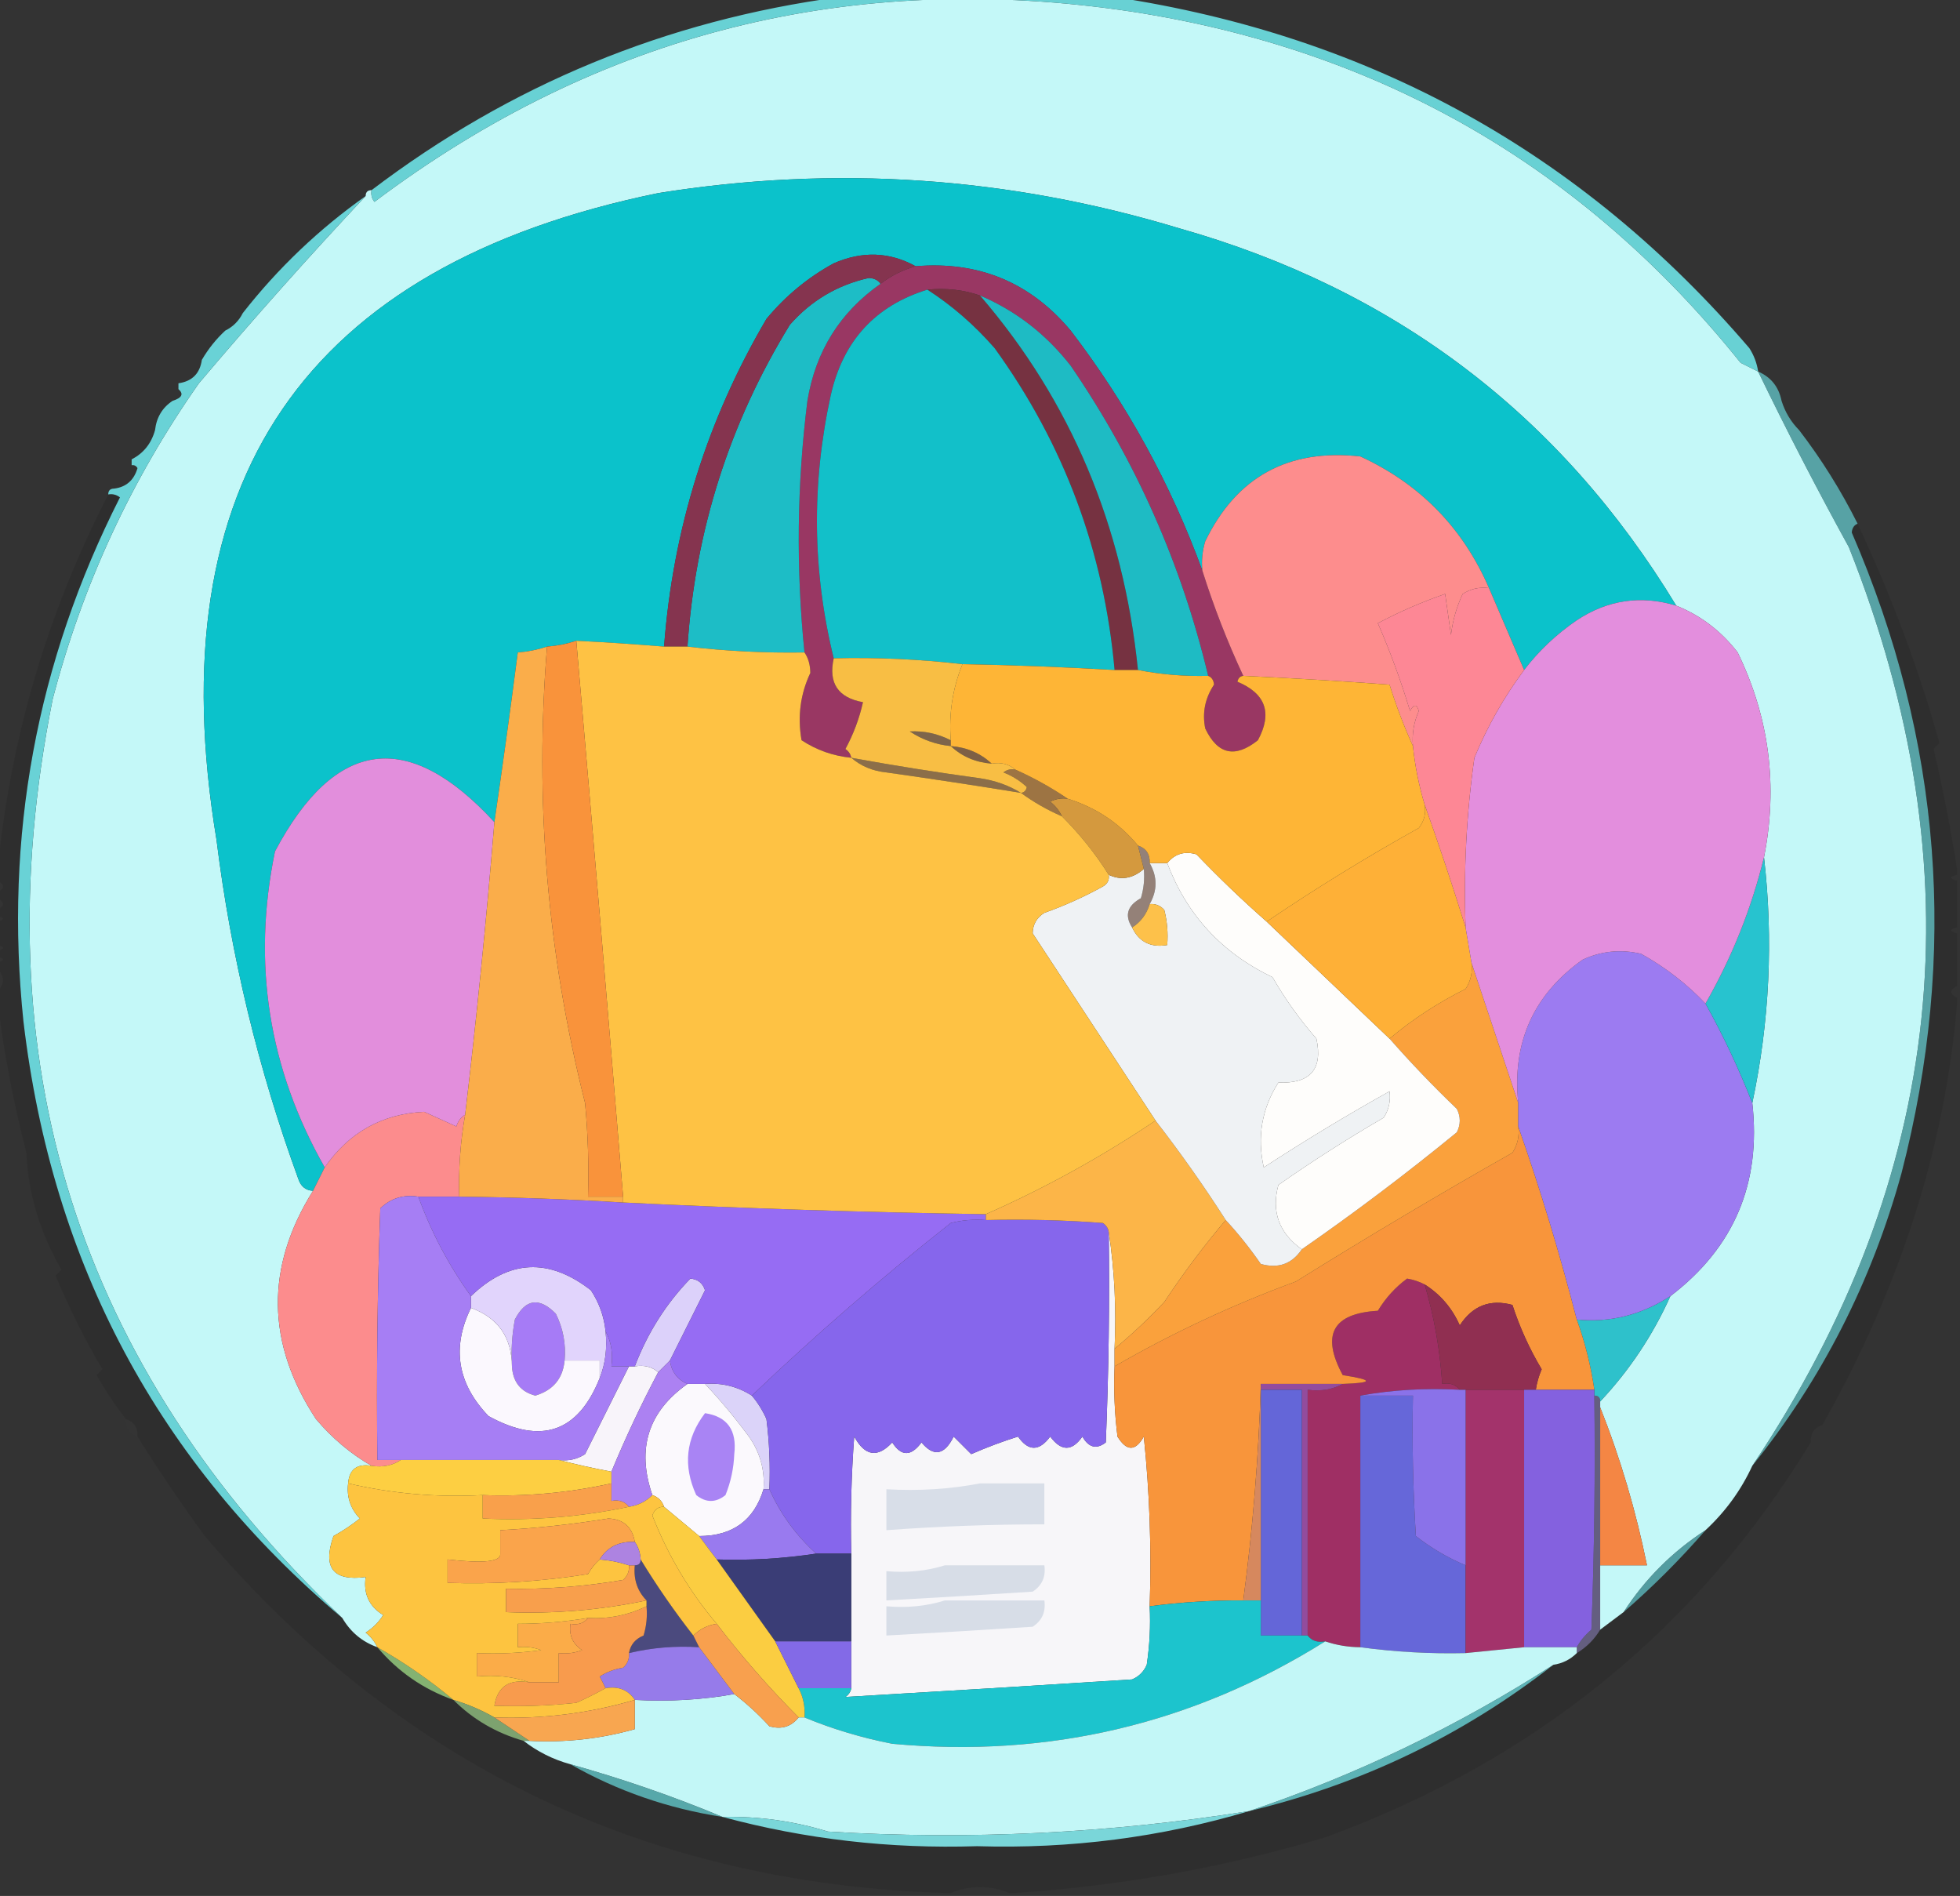 <?xml version="1.0" encoding="UTF-8"?>
<!DOCTYPE svg PUBLIC "-//W3C//DTD SVG 1.1//EN" "http://www.w3.org/Graphics/SVG/1.1/DTD/svg11.dtd">
<svg xmlns="http://www.w3.org/2000/svg" version="1.1" width="335px" height="324px" style="shape-rendering:geometricPrecision; text-rendering:geometricPrecision; image-rendering:optimizeQuality; fill-rule:evenodd; clip-rule:evenodd" xmlns:xlink="http://www.w3.org/1999/xlink">
<rect width="100%" height="100%" fill="#333333" stroke="none"/>
<g><path style="opacity:1" fill="#c4f8f8" d="M 300.5,63.5 C 305.373,73.57 310.54,83.57 316,93.5C 338.018,148.814 332.518,201.148 299.5,250.5C 297.577,254.668 294.91,258.335 291.5,261.5C 285.833,265.167 281.167,269.833 277.5,275.5C 276.167,276.5 274.833,277.5 273.5,278.5C 273.5,274.833 273.5,271.167 273.5,267.5C 276.167,267.5 278.833,267.5 281.5,267.5C 279.606,258.163 276.94,249.163 273.5,240.5C 273.5,240.167 273.5,239.833 273.5,239.5C 278.489,234.197 282.489,228.197 285.5,221.5C 296.379,213.212 301.046,202.212 299.5,188.5C 302.452,174.6 303.119,160.6 301.5,146.5C 303.912,134.284 302.412,122.617 297,111.5C 294.191,107.85 290.691,105.183 286.5,103.5C 266.745,70.938 238.412,49.438 201.5,39C 172.307,30.175 142.64,28.175 112.5,33C 52.021,45.406 26.854,82.24 37,143.5C 39.473,163.39 44.139,182.723 51,201.5C 51.417,202.756 52.25,203.423 53.5,203.5C 45.334,216.547 45.501,229.547 54,242.5C 56.775,245.78 59.942,248.446 63.5,250.5C 61.027,250.088 59.694,251.088 59.5,253.5C 59.229,255.821 59.895,257.821 61.5,259.5C 60.086,260.624 58.586,261.624 57,262.5C 55.1,267.913 56.933,270.247 62.5,269.5C 62.084,272.36 63.084,274.526 65.5,276C 64.728,277.221 63.728,278.221 62.5,279C 63.38,279.708 64.047,280.542 64.5,281.5C 61.911,280.581 59.911,278.914 58.5,276.5C 13.198,233.419 -3.302,181.086 9,119.5C 14.106,99.958 22.439,81.958 34,65.5C 43.3,54.5 52.8,43.833 62.5,33.5C 62.5,32.833 62.833,32.5 63.5,32.5C 63.369,33.239 63.536,33.906 64,34.5C 102.421,5.609 145.587,-5.225 193.5,2C 236.037,8.573 270.703,28.573 297.5,62C 298.527,62.513 299.527,63.013 300.5,63.5 Z"/></g>
<g><path style="opacity:0.937" fill="#6cdbdf" d="M 143.5,-0.5 C 159.167,-0.5 174.833,-0.5 190.5,-0.5C 234.261,6.123 270.428,26.123 299,59.5C 299.791,60.745 300.291,62.078 300.5,63.5C 299.527,63.013 298.527,62.513 297.5,62C 270.703,28.573 236.037,8.573 193.5,2C 145.587,-5.225 102.421,5.609 64,34.5C 63.536,33.906 63.369,33.239 63.5,32.5C 87.236,14.475 113.903,3.475 143.5,-0.5 Z"/></g>
<g><path style="opacity:1" fill="#0bc2cb" d="M 286.5,103.5 C 280.451,101.672 274.784,102.506 269.5,106C 266.001,108.396 263.001,111.229 260.5,114.5C 258.537,109.897 256.537,105.23 254.5,100.5C 250.026,90.192 242.692,82.692 232.5,78C 220.186,76.648 211.352,81.481 206,92.5C 205.506,94.134 205.34,95.801 205.5,97.5C 200.103,82.707 192.603,69.041 183,56.5C 176.106,48.255 167.273,44.589 156.5,45.5C 152.047,43.037 147.38,42.87 142.5,45C 138.084,47.412 134.251,50.578 131,54.5C 120.846,71.774 115.013,90.44 113.5,110.5C 108.507,110.084 103.507,109.751 98.5,109.5C 96.883,110.038 95.216,110.371 93.5,110.5C 91.883,111.038 90.216,111.371 88.5,111.5C 87.233,121.313 85.9,130.98 84.5,140.5C 69.768,124.481 57.268,126.148 47,145.5C 43.055,164.602 45.888,182.602 55.5,199.5C 54.833,200.833 54.167,202.167 53.5,203.5C 52.25,203.423 51.417,202.756 51,201.5C 44.139,182.723 39.473,163.39 37,143.5C 26.854,82.24 52.021,45.406 112.5,33C 142.64,28.175 172.307,30.175 201.5,39C 238.412,49.438 266.745,70.938 286.5,103.5 Z"/></g>
<g><path style="opacity:1" fill="#993763" d="M 156.5,45.5 C 167.273,44.589 176.106,48.255 183,56.5C 192.603,69.041 200.103,82.707 205.5,97.5C 207.443,103.662 209.776,109.662 212.5,115.5C 211.957,115.56 211.624,115.893 211.5,116.5C 216.342,118.53 217.508,121.863 215,126.5C 211.111,129.611 208.111,128.944 206,124.5C 205.457,121.83 205.957,119.33 207.5,117C 207.43,116.235 207.097,115.735 206.5,115.5C 201.938,96.377 194.105,78.71 183,62.5C 178.795,57.113 173.628,53.113 167.5,50.5C 164.713,49.523 161.713,49.19 158.5,49.5C 149.599,52.252 144.099,58.252 142,67.5C 138.679,82.661 138.846,97.661 142.5,112.5C 141.563,116.73 143.229,119.23 147.5,120C 146.872,122.8 145.872,125.467 144.5,128C 145.056,128.383 145.389,128.883 145.5,129.5C 142.375,129.182 139.542,128.182 137,126.5C 136.293,122.453 136.793,118.619 138.5,115C 138.486,113.615 138.152,112.449 137.5,111.5C 136.041,97.136 136.208,82.802 138,68.5C 139.397,60.026 143.564,53.36 150.5,48.5C 152.289,47.123 154.289,46.123 156.5,45.5 Z"/></g>
<g><path style="opacity:1" fill="#1dbdc6" d="M 150.5,48.5 C 143.564,53.36 139.397,60.026 138,68.5C 136.208,82.802 136.041,97.136 137.5,111.5C 130.804,111.609 124.137,111.276 117.5,110.5C 118.83,90.678 124.663,72.345 135,55.5C 138.631,51.37 143.131,48.703 148.5,47.5C 149.416,47.543 150.083,47.876 150.5,48.5 Z"/></g>
<g><path style="opacity:1" fill="#763241" d="M 158.5,49.5 C 161.713,49.19 164.713,49.523 167.5,50.5C 182.986,68.492 191.986,89.825 194.5,114.5C 193.167,114.5 191.833,114.5 190.5,114.5C 188.701,94.245 181.868,75.912 170,59.5C 166.562,55.559 162.729,52.225 158.5,49.5 Z"/></g>
<g><path style="opacity:1" fill="#12c0c9" d="M 158.5,49.5 C 162.729,52.225 166.562,55.559 170,59.5C 181.868,75.912 188.701,94.245 190.5,114.5C 181.842,113.989 173.175,113.656 164.5,113.5C 157.201,112.65 149.868,112.317 142.5,112.5C 138.846,97.661 138.679,82.661 142,67.5C 144.099,58.252 149.599,52.252 158.5,49.5 Z"/></g>
<g><path style="opacity:1" fill="#1ebbc4" d="M 167.5,50.5 C 173.628,53.113 178.795,57.113 183,62.5C 194.105,78.71 201.938,96.377 206.5,115.5C 202.452,115.605 198.452,115.272 194.5,114.5C 191.986,89.825 182.986,68.492 167.5,50.5 Z"/></g>
<g><path style="opacity:0.004" fill="#292929" d="M 41.5,53.5 C 40.833,54.833 39.833,55.833 38.5,56.5C 38.5,54.5 39.5,53.5 41.5,53.5 Z"/></g>
<g><path style="opacity:0.005" fill="#161616" d="M 34.5,61.5 C 34.167,63.833 32.833,65.167 30.5,65.5C 31.5,63.833 32.833,62.5 34.5,61.5 Z"/></g>
<g><path style="opacity:0.007" fill="#000000" d="M 30.5,66.5 C 31.439,67.327 31.105,67.994 29.5,68.5C 29.328,67.508 29.662,66.842 30.5,66.5 Z"/></g>
<g><path style="opacity:0.005" fill="#1b1b1b" d="M 304.5,68.5 C 306.727,69.401 307.727,71.067 307.5,73.5C 306.11,72.101 305.11,70.434 304.5,68.5 Z"/></g>
<g><path style="opacity:1" fill="#85344f" d="M 156.5,45.5 C 154.289,46.123 152.289,47.123 150.5,48.5C 150.083,47.876 149.416,47.543 148.5,47.5C 143.131,48.703 138.631,51.37 135,55.5C 124.663,72.345 118.83,90.678 117.5,110.5C 116.167,110.5 114.833,110.5 113.5,110.5C 115.013,90.44 120.846,71.774 131,54.5C 134.251,50.578 138.084,47.412 142.5,45C 147.38,42.87 152.047,43.037 156.5,45.5 Z"/></g>
<g><path style="opacity:0.007" fill="#131313" d="M 26.5,73.5 C 25.864,75.795 24.531,77.461 22.5,78.5C 23.08,76.251 24.413,74.585 26.5,73.5 Z"/></g>
<g><path style="opacity:0.009" fill="#000000" d="M 22.5,79.5 C 22.938,79.435 23.272,79.601 23.5,80C 22.897,82.071 21.564,83.238 19.5,83.5C 20.512,82.128 21.512,80.795 22.5,79.5 Z"/></g>
<g><path style="opacity:1" fill="#fd8d8d" d="M 254.5,100.5 C 252.856,100.286 251.356,100.62 250,101.5C 248.956,103.715 248.29,106.048 248,108.5C 247.667,106.167 247.333,103.833 247,101.5C 243.026,102.879 239.192,104.546 235.5,106.5C 237.628,111.385 239.462,116.385 241,121.5C 241.654,120.304 242.154,120.304 242.5,121.5C 241.652,123.409 241.318,125.409 241.5,127.5C 239.985,124.171 238.651,120.671 237.5,117C 229.169,116.389 220.836,115.889 212.5,115.5C 209.776,109.662 207.443,103.662 205.5,97.5C 205.34,95.801 205.506,94.134 206,92.5C 211.352,81.481 220.186,76.648 232.5,78C 242.692,82.692 250.026,90.192 254.5,100.5 Z"/></g>
<g><path style="opacity:1" fill="#69d2d6" d="M 62.5,33.5 C 52.8,43.833 43.3,54.5 34,65.5C 22.439,81.958 14.106,99.958 9,119.5C -3.302,181.086 13.198,233.419 58.5,276.5C 27.037,249.922 8.87,215.922 4,174.5C 0.723,142.991 6.223,113.158 20.5,85C 19.906,84.536 19.239,84.369 18.5,84.5C 18.5,83.833 18.833,83.5 19.5,83.5C 21.564,83.238 22.897,82.071 23.5,80C 23.272,79.601 22.938,79.435 22.5,79.5C 22.5,79.167 22.5,78.833 22.5,78.5C 24.531,77.461 25.864,75.795 26.5,73.5C 26.75,71.326 27.75,69.659 29.5,68.5C 31.105,67.994 31.439,67.327 30.5,66.5C 30.5,66.167 30.5,65.833 30.5,65.5C 32.833,65.167 34.167,63.833 34.5,61.5C 35.604,59.611 36.937,57.945 38.5,56.5C 39.833,55.833 40.833,54.833 41.5,53.5C 47.512,45.822 54.512,39.155 62.5,33.5 Z"/></g>
<g><path style="opacity:0.71" fill="#66cfd3" d="M 300.5,63.5 C 302.688,64.444 304.021,66.111 304.5,68.5C 305.11,70.434 306.11,72.101 307.5,73.5C 311.333,78.494 314.666,83.827 317.5,89.5C 316.903,89.735 316.57,90.235 316.5,91C 331.878,126.481 334.711,162.981 325,200.5C 319.882,219.071 311.382,235.738 299.5,250.5C 332.518,201.148 338.018,148.814 316,93.5C 310.54,83.57 305.373,73.57 300.5,63.5 Z"/></g>
<g><path style="opacity:0.004" fill="#fefffe" d="M 21.5,242.5 C 22.906,242.973 23.573,243.973 23.5,245.5C 22.094,245.027 21.427,244.027 21.5,242.5 Z"/></g>
<g><path style="opacity:0.004" fill="#e4e4e4" d="M 311.5,243.5 C 311.573,245.027 310.906,246.027 309.5,246.5C 309.427,244.973 310.094,243.973 311.5,243.5 Z"/></g>
<g><path style="opacity:0.13" fill="#141414" d="M 18.5,84.5 C 19.239,84.369 19.906,84.536 20.5,85C 6.223,113.158 0.723,142.991 4,174.5C 8.87,215.922 27.037,249.922 58.5,276.5C 59.911,278.914 61.911,280.581 64.5,281.5C 68.001,285.662 72.335,288.662 77.5,290.5C 80.835,293.839 84.835,296.172 89.5,297.5C 91.849,299.341 94.515,300.674 97.5,301.5C 105.532,306.067 114.199,309.067 123.5,310.5C 137.614,314.309 152.114,315.976 167,315.5C 182.959,315.985 198.459,313.985 213.5,309.5C 232.737,304.88 250.07,296.546 265.5,284.5C 267.062,284.267 268.395,283.6 269.5,282.5C 271.167,281.5 272.5,280.167 273.5,278.5C 274.833,277.5 276.167,276.5 277.5,275.5C 282.5,271.167 287.167,266.5 291.5,261.5C 294.91,258.335 297.577,254.668 299.5,250.5C 311.382,235.738 319.882,219.071 325,200.5C 334.711,162.981 331.878,126.481 316.5,91C 316.57,90.235 316.903,89.735 317.5,89.5C 323.324,101.906 327.99,114.406 331.5,127C 331.167,127.333 330.833,127.667 330.5,128C 332.099,134.876 333.432,141.709 334.5,148.5C 334.5,148.833 334.5,149.167 334.5,149.5C 333.167,149.833 333.167,150.167 334.5,150.5C 334.5,153.167 334.5,155.833 334.5,158.5C 333.167,158.833 333.167,159.167 334.5,159.5C 334.5,162.5 334.5,165.5 334.5,168.5C 333.167,169.167 333.167,169.833 334.5,170.5C 334.5,170.833 334.5,171.167 334.5,171.5C 332.47,195.957 324.803,219.957 311.5,243.5C 310.094,243.973 309.427,244.973 309.5,246.5C 290.066,278.37 262.399,300.87 226.5,314C 209.347,319.127 191.681,322.294 173.5,323.5C 173.167,323.5 172.833,323.5 172.5,323.5C 169.167,322.167 165.833,322.167 162.5,323.5C 162.167,323.5 161.833,323.5 161.5,323.5C 110.477,321.908 68.31,301.574 35,262.5C 30.945,256.952 27.112,251.285 23.5,245.5C 23.573,243.973 22.906,242.973 21.5,242.5C 19.598,240.038 17.931,237.538 16.5,235C 16.833,234.667 17.167,234.333 17.5,234C 14.45,228.842 11.783,223.508 9.5,218C 9.833,217.667 10.167,217.333 10.5,217C 6.818,210.64 4.818,203.973 4.5,197C 2.227,188.184 0.56,179.351 -0.5,170.5C -0.5,170.167 -0.5,169.833 -0.5,169.5C 0.833,168.167 0.833,166.833 -0.5,165.5C -0.5,165.167 -0.5,164.833 -0.5,164.5C 0.833,164.167 0.833,163.833 -0.5,163.5C -0.5,163.167 -0.5,162.833 -0.5,162.5C 0.833,162.167 0.833,161.833 -0.5,161.5C -0.5,160.167 -0.5,158.833 -0.5,157.5C 0.833,157.167 0.833,156.833 -0.5,156.5C -0.5,156.167 -0.5,155.833 -0.5,155.5C 0.833,154.833 0.833,154.167 -0.5,153.5C -0.5,153.167 -0.5,152.833 -0.5,152.5C 0.833,151.833 0.833,151.167 -0.5,150.5C -0.5,150.167 -0.5,149.833 -0.5,149.5C 1.631,126.65 7.964,104.983 18.5,84.5 Z"/></g>
<g><path style="opacity:1" fill="#f7f6f9" d="M 189.5,210.5 C 190.491,216.979 190.824,223.646 190.5,230.5C 190.5,231.5 190.5,232.5 190.5,233.5C 190.334,237.514 190.501,241.514 191,245.5C 192.563,248.044 194.063,248.044 195.5,245.5C 196.498,255.144 196.832,264.81 196.5,274.5C 196.665,277.85 196.498,281.183 196,284.5C 195.5,285.667 194.667,286.5 193.5,287C 177.126,288.051 160.793,289.051 144.5,290C 145.056,289.617 145.389,289.117 145.5,288.5C 145.5,285.833 145.5,283.167 145.5,280.5C 145.5,275.5 145.5,270.5 145.5,265.5C 145.334,258.825 145.5,252.158 146,245.5C 147.835,248.858 150.002,249.191 152.5,246.5C 154.048,248.922 155.714,248.922 157.5,246.5C 159.59,249.009 161.423,248.675 163,245.5C 164,246.5 165,247.5 166,248.5C 168.68,247.33 171.347,246.33 174,245.5C 175.775,248.044 177.608,248.044 179.5,245.5C 181.392,248.044 183.225,248.044 185,245.5C 186.079,247.394 187.413,247.727 189,246.5C 189.5,234.505 189.667,222.505 189.5,210.5 Z"/></g>
<g><path style="opacity:1" fill="#6667d9" d="M 232.5,238.5 C 235.5,238.5 238.5,238.5 241.5,238.5C 241.334,246.507 241.5,254.507 242,262.5C 244.614,264.556 247.447,266.223 250.5,267.5C 250.5,272.5 250.5,277.5 250.5,282.5C 244.464,282.64 238.464,282.307 232.5,281.5C 232.5,267.167 232.5,252.833 232.5,238.5 Z"/></g>
<g><path style="opacity:1" fill="#dbd3f9" d="M 120.5,236.5 C 123.421,236.283 126.087,236.949 128.5,238.5C 129.504,239.683 130.338,241.016 131,242.5C 131.499,246.486 131.666,250.486 131.5,254.5C 131.167,254.5 130.833,254.5 130.5,254.5C 130.741,251.206 129.908,248.206 128,245.5C 125.665,242.335 123.165,239.335 120.5,236.5 Z"/></g>
<g><path style="opacity:1" fill="#a3336b" d="M 250.5,237.5 C 253.833,237.5 257.167,237.5 260.5,237.5C 260.5,252.167 260.5,266.833 260.5,281.5C 257.167,281.833 253.833,282.167 250.5,282.5C 250.5,277.5 250.5,272.5 250.5,267.5C 250.5,257.5 250.5,247.5 250.5,237.5 Z"/></g>
<g><path style="opacity:1" fill="#9f2f64" d="M 243.5,219.5 C 245.126,225.032 246.126,230.698 246.5,236.5C 247.791,236.263 248.791,236.596 249.5,237.5C 243.642,237.178 237.975,237.511 232.5,238.5C 232.5,252.833 232.5,267.167 232.5,281.5C 230.435,281.483 228.435,281.15 226.5,280.5C 225.209,280.737 224.209,280.404 223.5,279.5C 223.5,265.5 223.5,251.5 223.5,237.5C 225.735,237.795 227.735,237.461 229.5,236.5C 234.794,236.318 234.794,235.818 229.5,235C 225.775,228.113 227.775,224.447 235.5,224C 236.836,221.8 238.502,219.967 240.5,218.5C 241.584,218.685 242.584,219.018 243.5,219.5 Z"/></g>
<g><path style="opacity:1" fill="#fbf9fd" d="M 117.5,236.5 C 118.5,236.5 119.5,236.5 120.5,236.5C 123.165,239.335 125.665,242.335 128,245.5C 129.908,248.206 130.741,251.206 130.5,254.5C 128.88,259.823 125.214,262.49 119.5,262.5C 117.5,260.833 115.5,259.167 113.5,257.5C 113.167,256.5 112.5,255.833 111.5,255.5C 108.777,247.577 110.777,241.244 117.5,236.5 Z"/></g>
<g><path style="opacity:1" fill="#a984f4" d="M 120.5,241.5 C 124.312,242.078 125.979,244.411 125.5,248.5C 125.406,250.923 124.906,253.256 124,255.5C 122.333,256.833 120.667,256.833 119,255.5C 116.712,250.479 117.212,245.812 120.5,241.5 Z"/></g>
<g><path style="opacity:1" fill="#f8f4fa" d="M 107.5,233.5 C 107.833,233.5 108.167,233.5 108.5,233.5C 110.099,233.232 111.432,233.566 112.5,234.5C 109.593,239.984 106.926,245.651 104.5,251.5C 101.39,250.912 98.39,250.245 95.5,249.5C 97.144,249.714 98.644,249.38 100,248.5C 102.527,243.447 105.027,238.447 107.5,233.5 Z"/></g>
<g><path style="opacity:1" fill="#a67bf6" d="M 96.5,232.5 C 96.211,235.581 94.544,237.581 91.5,238.5C 88.996,237.85 87.663,236.183 87.5,233.5C 87.336,230.813 87.503,228.146 88,225.5C 89.826,221.963 92.16,221.629 95,224.5C 96.252,227.014 96.752,229.68 96.5,232.5 Z"/></g>
<g><path style="opacity:1" fill="#dcd1fa" d="M 114.5,232.5 C 113.833,233.167 113.167,233.833 112.5,234.5C 111.432,233.566 110.099,233.232 108.5,233.5C 110.691,227.762 113.858,222.762 118,218.5C 119.28,218.613 120.113,219.28 120.5,220.5C 118.473,224.553 116.473,228.553 114.5,232.5 Z"/></g>
<g><path style="opacity:1" fill="#2ec1cb" d="M 285.5,221.5 C 282.489,228.197 278.489,234.197 273.5,239.5C 273.5,238.833 273.167,238.5 272.5,238.5C 272.5,238.167 272.5,237.833 272.5,237.5C 271.91,233.397 270.91,229.397 269.5,225.5C 275.173,226.064 280.507,224.73 285.5,221.5 Z"/></g>
<g><path style="opacity:1" fill="#fbf8fe" d="M 80.5,223.5 C 85.134,225.208 87.468,228.541 87.5,233.5C 87.663,236.183 88.996,237.85 91.5,238.5C 94.544,237.581 96.211,235.581 96.5,232.5C 98.5,232.5 100.5,232.5 102.5,232.5C 102.5,233.5 102.5,234.5 102.5,235.5C 98.806,244.778 92.472,246.945 83.5,242C 78.164,236.448 77.164,230.282 80.5,223.5 Z"/></g>
<g><path style="opacity:1" fill="#e1d4fc" d="M 103.5,227.5 C 103.806,230.385 103.473,233.052 102.5,235.5C 102.5,234.5 102.5,233.5 102.5,232.5C 100.5,232.5 98.5,232.5 96.5,232.5C 96.752,229.68 96.252,227.014 95,224.5C 92.16,221.629 89.826,221.963 88,225.5C 87.503,228.146 87.336,230.813 87.5,233.5C 87.468,228.541 85.134,225.208 80.5,223.5C 80.5,222.833 80.5,222.167 80.5,221.5C 86.986,215.245 93.819,214.912 101,220.5C 102.411,222.65 103.245,224.984 103.5,227.5 Z"/></g>
<g><path style="opacity:1" fill="#fc8c8d" d="M 79.5,190.5 C 78.686,195.119 78.353,199.786 78.5,204.5C 76.167,204.5 73.833,204.5 71.5,204.5C 68.956,204.104 66.789,204.771 65,206.5C 64.5,220.829 64.333,235.163 64.5,249.5C 65.833,249.5 67.167,249.5 68.5,249.5C 67.081,250.451 65.415,250.784 63.5,250.5C 59.942,248.446 56.775,245.78 54,242.5C 45.501,229.547 45.334,216.547 53.5,203.5C 54.167,202.167 54.833,200.833 55.5,199.5C 59.637,193.516 65.304,190.349 72.5,190C 74.351,190.837 76.184,191.671 78,192.5C 78.278,191.584 78.778,190.918 79.5,190.5 Z"/></g>
<g><path style="opacity:1" fill="#8666ec" d="M 168.5,208.5 C 175.175,208.334 181.842,208.5 188.5,209C 189.056,209.383 189.389,209.883 189.5,210.5C 189.667,222.505 189.5,234.505 189,246.5C 187.413,247.727 186.079,247.394 185,245.5C 183.225,248.044 181.392,248.044 179.5,245.5C 177.608,248.044 175.775,248.044 174,245.5C 171.347,246.33 168.68,247.33 166,248.5C 165,247.5 164,246.5 163,245.5C 161.423,248.675 159.59,249.009 157.5,246.5C 155.714,248.922 154.048,248.922 152.5,246.5C 150.002,249.191 147.835,248.858 146,245.5C 145.5,252.158 145.334,258.825 145.5,265.5C 143.5,265.5 141.5,265.5 139.5,265.5C 136.06,262.393 133.393,258.727 131.5,254.5C 131.666,250.486 131.499,246.486 131,242.5C 130.338,241.016 129.504,239.683 128.5,238.5C 139.345,228.158 150.679,218.325 162.5,209C 164.473,208.505 166.473,208.338 168.5,208.5 Z"/></g>
<g><path style="opacity:1" fill="#966cf3" d="M 71.5,204.5 C 73.833,204.5 76.167,204.5 78.5,204.5C 87.844,204.599 97.177,204.932 106.5,205.5C 127.154,206.513 147.821,207.179 168.5,207.5C 168.5,207.833 168.5,208.167 168.5,208.5C 166.473,208.338 164.473,208.505 162.5,209C 150.679,218.325 139.345,228.158 128.5,238.5C 126.087,236.949 123.421,236.283 120.5,236.5C 119.5,236.5 118.5,236.5 117.5,236.5C 115.771,235.764 114.771,234.43 114.5,232.5C 116.473,228.553 118.473,224.553 120.5,220.5C 120.113,219.28 119.28,218.613 118,218.5C 113.858,222.762 110.691,227.762 108.5,233.5C 108.167,233.5 107.833,233.5 107.5,233.5C 106.5,233.5 105.5,233.5 104.5,233.5C 104.795,231.265 104.461,229.265 103.5,227.5C 103.245,224.984 102.411,222.65 101,220.5C 93.819,214.912 86.986,215.245 80.5,221.5C 76.74,216.316 73.74,210.65 71.5,204.5 Z"/></g>
<g><path style="opacity:1" fill="#fcb548" d="M 197.5,191.5 C 201.733,196.954 205.733,202.62 209.5,208.5C 205.798,212.852 202.298,217.518 199,222.5C 196.297,225.371 193.464,228.038 190.5,230.5C 190.824,223.646 190.491,216.979 189.5,210.5C 189.389,209.883 189.056,209.383 188.5,209C 181.842,208.5 175.175,208.334 168.5,208.5C 168.5,208.167 168.5,207.833 168.5,207.5C 178.653,203.006 188.32,197.672 197.5,191.5 Z"/></g>
<g><path style="opacity:1" fill="#a67ef4" d="M 71.5,204.5 C 73.74,210.65 76.74,216.316 80.5,221.5C 80.5,222.167 80.5,222.833 80.5,223.5C 77.164,230.282 78.164,236.448 83.5,242C 92.472,246.945 98.806,244.778 102.5,235.5C 103.473,233.052 103.806,230.385 103.5,227.5C 104.461,229.265 104.795,231.265 104.5,233.5C 105.5,233.5 106.5,233.5 107.5,233.5C 105.027,238.447 102.527,243.447 100,248.5C 98.644,249.38 97.144,249.714 95.5,249.5C 86.5,249.5 77.5,249.5 68.5,249.5C 67.167,249.5 65.833,249.5 64.5,249.5C 64.333,235.163 64.5,220.829 65,206.5C 66.789,204.771 68.956,204.104 71.5,204.5 Z"/></g>
<g><path style="opacity:1" fill="#f8953b" d="M 259.5,192.5 C 263.279,203.262 266.612,214.262 269.5,225.5C 270.91,229.397 271.91,233.397 272.5,237.5C 269.167,237.5 265.833,237.5 262.5,237.5C 262.678,236.305 263.011,235.138 263.5,234C 261.421,230.512 259.754,226.845 258.5,223C 254.683,221.967 251.683,223.134 249.5,226.5C 248.192,223.536 246.192,221.203 243.5,219.5C 242.584,219.018 241.584,218.685 240.5,218.5C 238.502,219.967 236.836,221.8 235.5,224C 227.775,224.447 225.775,228.113 229.5,235C 234.794,235.818 234.794,236.318 229.5,236.5C 224.833,236.5 220.167,236.5 215.5,236.5C 215.126,248.904 214.126,261.238 212.5,273.5C 207.138,273.472 201.805,273.806 196.5,274.5C 196.832,264.81 196.498,255.144 195.5,245.5C 194.063,248.044 192.563,248.044 191,245.5C 190.501,241.514 190.334,237.514 190.5,233.5C 200.321,227.824 210.655,222.991 221.5,219C 233.668,211.415 246.001,204.082 258.5,197C 259.38,195.644 259.714,194.144 259.5,192.5 Z"/></g>
<g><path style="opacity:1" fill="#902f51" d="M 243.5,219.5 C 246.192,221.203 248.192,223.536 249.5,226.5C 251.683,223.134 254.683,221.967 258.5,223C 259.754,226.845 261.421,230.512 263.5,234C 263.011,235.138 262.678,236.305 262.5,237.5C 261.833,237.5 261.167,237.5 260.5,237.5C 257.167,237.5 253.833,237.5 250.5,237.5C 250.167,237.5 249.833,237.5 249.5,237.5C 248.791,236.596 247.791,236.263 246.5,236.5C 246.126,230.698 245.126,225.032 243.5,219.5 Z"/></g>
<g><path style="opacity:1" fill="#faa13c" d="M 251.5,164.5 C 254.167,172.5 256.833,180.5 259.5,188.5C 259.5,189.833 259.5,191.167 259.5,192.5C 259.714,194.144 259.38,195.644 258.5,197C 246.001,204.082 233.668,211.415 221.5,219C 210.655,222.991 200.321,227.824 190.5,233.5C 190.5,232.5 190.5,231.5 190.5,230.5C 193.464,228.038 196.297,225.371 199,222.5C 202.298,217.518 205.798,212.852 209.5,208.5C 211.636,210.812 213.636,213.312 215.5,216C 218.481,216.838 220.814,216.005 222.5,213.5C 231.572,207.207 240.406,200.54 249,193.5C 249.667,192.167 249.667,190.833 249,189.5C 244.963,185.631 241.13,181.631 237.5,177.5C 241.426,174.193 245.76,171.36 250.5,169C 251.38,167.644 251.714,166.144 251.5,164.5 Z"/></g>
<g><path style="opacity:1" fill="#9c7bf1" d="M 291.5,171.5 C 294.555,177.004 297.221,182.671 299.5,188.5C 301.046,202.212 296.379,213.212 285.5,221.5C 280.507,224.73 275.173,226.064 269.5,225.5C 266.612,214.262 263.279,203.262 259.5,192.5C 259.5,191.167 259.5,189.833 259.5,188.5C 258.427,178.15 262.093,169.984 270.5,164C 273.702,162.517 277.036,162.183 280.5,163C 284.614,165.284 288.28,168.117 291.5,171.5 Z"/></g>
<g><path style="opacity:1" fill="#27c3cf" d="M 301.5,146.5 C 303.119,160.6 302.452,174.6 299.5,188.5C 297.221,182.671 294.555,177.004 291.5,171.5C 296.018,163.606 299.352,155.273 301.5,146.5 Z"/></g>
<g><path style="opacity:1" fill="#948178" d="M 194.5,144.5 C 195.906,144.973 196.573,145.973 196.5,147.5C 197.833,149.833 197.833,152.167 196.5,154.5C 195.974,156.23 194.974,157.564 193.5,158.5C 192.176,156.442 192.676,154.775 195,153.5C 195.494,151.866 195.66,150.199 195.5,148.5C 195.167,147.167 194.833,145.833 194.5,144.5 Z"/></g>
<g><path style="opacity:1" fill="#eff2f4" d="M 196.5,147.5 C 197.5,147.5 198.5,147.5 199.5,147.5C 202.861,156.364 208.861,162.864 217.5,167C 219.638,170.72 222.138,174.22 225,177.5C 226.128,182.712 223.961,185.212 218.5,185C 215.669,189.441 214.836,194.274 216,199.5C 223.097,194.871 230.264,190.538 237.5,186.5C 237.714,188.144 237.38,189.644 236.5,191C 230.331,194.584 224.331,198.417 218.5,202.5C 217.274,207.055 218.607,210.722 222.5,213.5C 220.814,216.005 218.481,216.838 215.5,216C 213.636,213.312 211.636,210.812 209.5,208.5C 205.733,202.62 201.733,196.954 197.5,191.5C 190.507,180.851 183.507,170.185 176.5,159.5C 176.529,157.971 177.196,156.804 178.5,156C 181.952,154.774 185.285,153.274 188.5,151.5C 189.298,151.043 189.631,150.376 189.5,149.5C 191.598,150.484 193.598,150.151 195.5,148.5C 195.66,150.199 195.494,151.866 195,153.5C 192.676,154.775 192.176,156.442 193.5,158.5C 194.687,160.975 196.687,161.975 199.5,161.5C 199.662,159.473 199.495,157.473 199,155.5C 198.329,154.748 197.496,154.414 196.5,154.5C 197.833,152.167 197.833,149.833 196.5,147.5 Z"/></g>
<g><path style="opacity:1" fill="#fdc14a" d="M 196.5,154.5 C 197.496,154.414 198.329,154.748 199,155.5C 199.495,157.473 199.662,159.473 199.5,161.5C 196.687,161.975 194.687,160.975 193.5,158.5C 194.974,157.564 195.974,156.23 196.5,154.5 Z"/></g>
<g><path style="opacity:1" fill="#e28edc" d="M 84.5,140.5 C 83.139,157.199 81.472,173.866 79.5,190.5C 78.778,190.918 78.278,191.584 78,192.5C 76.184,191.671 74.351,190.837 72.5,190C 65.304,190.349 59.637,193.516 55.5,199.5C 45.888,182.602 43.055,164.602 47,145.5C 57.268,126.148 69.768,124.481 84.5,140.5 Z"/></g>
<g><path style="opacity:1" fill="#fefdfb" d="M 216.5,157.5 C 223.5,164.167 230.5,170.833 237.5,177.5C 241.13,181.631 244.963,185.631 249,189.5C 249.667,190.833 249.667,192.167 249,193.5C 240.406,200.54 231.572,207.207 222.5,213.5C 218.607,210.722 217.274,207.055 218.5,202.5C 224.331,198.417 230.331,194.584 236.5,191C 237.38,189.644 237.714,188.144 237.5,186.5C 230.264,190.538 223.097,194.871 216,199.5C 214.836,194.274 215.669,189.441 218.5,185C 223.961,185.212 226.128,182.712 225,177.5C 222.138,174.22 219.638,170.72 217.5,167C 208.861,162.864 202.861,156.364 199.5,147.5C 200.799,145.901 202.465,145.401 204.5,146C 208.369,150.037 212.369,153.87 216.5,157.5 Z"/></g>
<g><path style="opacity:1" fill="#feb037" d="M 243.5,137.5 C 245.988,144.452 248.321,151.452 250.5,158.5C 250.833,160.5 251.167,162.5 251.5,164.5C 251.714,166.144 251.38,167.644 250.5,169C 245.76,171.36 241.426,174.193 237.5,177.5C 230.5,170.833 223.5,164.167 216.5,157.5C 224.862,151.832 233.529,146.498 242.5,141.5C 243.429,140.311 243.762,138.978 243.5,137.5 Z"/></g>
<g><path style="opacity:1" fill="#d4993e" d="M 182.5,136.5 C 187.322,137.998 191.322,140.664 194.5,144.5C 194.833,145.833 195.167,147.167 195.5,148.5C 193.598,150.151 191.598,150.484 189.5,149.5C 187.244,145.903 184.577,142.569 181.5,139.5C 181.047,138.542 180.381,137.708 179.5,137C 180.448,136.517 181.448,136.351 182.5,136.5 Z"/></g>
<g><path style="opacity:1" fill="#9d7443" d="M 173.5,131.5 C 176.696,132.929 179.696,134.595 182.5,136.5C 181.448,136.351 180.448,136.517 179.5,137C 180.381,137.708 181.047,138.542 181.5,139.5C 178.996,138.416 176.663,137.083 174.5,135.5C 175.043,135.44 175.376,135.107 175.5,134.5C 174.335,133.416 173.002,132.583 171.5,132C 172.094,131.536 172.761,131.369 173.5,131.5 Z"/></g>
<g><path style="opacity:1" fill="#8c6e49" d="M 145.5,129.5 C 152.793,130.829 160.127,131.995 167.5,133C 170.104,133.39 172.438,134.224 174.5,135.5C 166.858,134.253 159.191,133.086 151.5,132C 149.148,131.76 147.148,130.927 145.5,129.5 Z"/></g>
<g><path style="opacity:1" fill="#7e6045" d="M 162.5,127.5 C 165.241,127.707 167.574,128.707 169.5,130.5C 166.759,130.293 164.426,129.293 162.5,127.5 Z"/></g>
<g><path style="opacity:1" fill="#7e654b" d="M 162.5,126.5 C 162.5,126.833 162.5,127.167 162.5,127.5C 159.984,127.245 157.65,126.411 155.5,125C 157.922,124.865 160.255,125.365 162.5,126.5 Z"/></g>
<g><path style="opacity:1" fill="#e38edd" d="M 286.5,103.5 C 290.691,105.183 294.191,107.85 297,111.5C 302.412,122.617 303.912,134.284 301.5,146.5C 299.352,155.273 296.018,163.606 291.5,171.5C 288.28,168.117 284.614,165.284 280.5,163C 277.036,162.183 273.702,162.517 270.5,164C 262.093,169.984 258.427,178.15 259.5,188.5C 256.833,180.5 254.167,172.5 251.5,164.5C 251.167,162.5 250.833,160.5 250.5,158.5C 250.141,148.776 250.641,139.109 252,129.5C 254.228,124.118 257.062,119.118 260.5,114.5C 263.001,111.229 266.001,108.396 269.5,106C 274.784,102.506 280.451,101.672 286.5,103.5 Z"/></g>
<g><path style="opacity:1" fill="#faad4a" d="M 93.5,110.5 C 91.354,136.816 93.521,162.816 100,188.5C 100.499,193.823 100.666,199.156 100.5,204.5C 102.5,204.5 104.5,204.5 106.5,204.5C 106.5,204.833 106.5,205.167 106.5,205.5C 97.177,204.932 87.844,204.599 78.5,204.5C 78.353,199.786 78.686,195.119 79.5,190.5C 81.472,173.866 83.139,157.199 84.5,140.5C 85.9,130.98 87.233,121.313 88.5,111.5C 90.216,111.371 91.883,111.038 93.5,110.5 Z"/></g>
<g><path style="opacity:1" fill="#feb536" d="M 164.5,113.5 C 173.175,113.656 181.842,113.989 190.5,114.5C 191.833,114.5 193.167,114.5 194.5,114.5C 198.452,115.272 202.452,115.605 206.5,115.5C 207.097,115.735 207.43,116.235 207.5,117C 205.957,119.33 205.457,121.83 206,124.5C 208.111,128.944 211.111,129.611 215,126.5C 217.508,121.863 216.342,118.53 211.5,116.5C 211.624,115.893 211.957,115.56 212.5,115.5C 220.836,115.889 229.169,116.389 237.5,117C 238.651,120.671 239.985,124.171 241.5,127.5C 241.851,130.903 242.518,134.237 243.5,137.5C 243.762,138.978 243.429,140.311 242.5,141.5C 233.529,146.498 224.862,151.832 216.5,157.5C 212.369,153.87 208.369,150.037 204.5,146C 202.465,145.401 200.799,145.901 199.5,147.5C 198.5,147.5 197.5,147.5 196.5,147.5C 196.573,145.973 195.906,144.973 194.5,144.5C 191.322,140.664 187.322,137.998 182.5,136.5C 179.696,134.595 176.696,132.929 173.5,131.5C 172.432,130.566 171.099,130.232 169.5,130.5C 167.574,128.707 165.241,127.707 162.5,127.5C 162.5,127.167 162.5,126.833 162.5,126.5C 162.15,121.964 162.817,117.631 164.5,113.5 Z"/></g>
<g><path style="opacity:1" fill="#f8be44" d="M 142.5,112.5 C 149.868,112.317 157.201,112.65 164.5,113.5C 162.817,117.631 162.15,121.964 162.5,126.5C 160.255,125.365 157.922,124.865 155.5,125C 157.65,126.411 159.984,127.245 162.5,127.5C 164.426,129.293 166.759,130.293 169.5,130.5C 171.099,130.232 172.432,130.566 173.5,131.5C 172.761,131.369 172.094,131.536 171.5,132C 173.002,132.583 174.335,133.416 175.5,134.5C 175.376,135.107 175.043,135.44 174.5,135.5C 172.438,134.224 170.104,133.39 167.5,133C 160.127,131.995 152.793,130.829 145.5,129.5C 145.389,128.883 145.056,128.383 144.5,128C 145.872,125.467 146.872,122.8 147.5,120C 143.229,119.23 141.563,116.73 142.5,112.5 Z"/></g>
<g><path style="opacity:1" fill="#fec244" d="M 98.5,109.5 C 103.507,109.751 108.507,110.084 113.5,110.5C 114.833,110.5 116.167,110.5 117.5,110.5C 124.137,111.276 130.804,111.609 137.5,111.5C 138.152,112.449 138.486,113.615 138.5,115C 136.793,118.619 136.293,122.453 137,126.5C 139.542,128.182 142.375,129.182 145.5,129.5C 147.148,130.927 149.148,131.76 151.5,132C 159.191,133.086 166.858,134.253 174.5,135.5C 176.663,137.083 178.996,138.416 181.5,139.5C 184.577,142.569 187.244,145.903 189.5,149.5C 189.631,150.376 189.298,151.043 188.5,151.5C 185.285,153.274 181.952,154.774 178.5,156C 177.196,156.804 176.529,157.971 176.5,159.5C 183.507,170.185 190.507,180.851 197.5,191.5C 188.32,197.672 178.653,203.006 168.5,207.5C 147.821,207.179 127.154,206.513 106.5,205.5C 106.5,205.167 106.5,204.833 106.5,204.5C 103.915,172.822 101.248,141.155 98.5,109.5 Z"/></g>
<g><path style="opacity:1" fill="#f9933b" d="M 98.5,109.5 C 101.248,141.155 103.915,172.822 106.5,204.5C 104.5,204.5 102.5,204.5 100.5,204.5C 100.666,199.156 100.499,193.823 100,188.5C 93.521,162.816 91.354,136.816 93.5,110.5C 95.216,110.371 96.883,110.038 98.5,109.5 Z"/></g>
<g><path style="opacity:1" fill="#fd8795" d="M 254.5,100.5 C 256.537,105.23 258.537,109.897 260.5,114.5C 257.062,119.118 254.228,124.118 252,129.5C 250.641,139.109 250.141,148.776 250.5,158.5C 248.321,151.452 245.988,144.452 243.5,137.5C 242.518,134.237 241.851,130.903 241.5,127.5C 241.318,125.409 241.652,123.409 242.5,121.5C 242.154,120.304 241.654,120.304 241,121.5C 239.462,116.385 237.628,111.385 235.5,106.5C 239.192,104.546 243.026,102.879 247,101.5C 247.333,103.833 247.667,106.167 248,108.5C 248.29,106.048 248.956,103.715 250,101.5C 251.356,100.62 252.856,100.286 254.5,100.5 Z"/></g>
<g><path style="opacity:1" fill="#ac81f2" d="M 114.5,232.5 C 114.771,234.43 115.771,235.764 117.5,236.5C 110.777,241.244 108.777,247.577 111.5,255.5C 110.395,256.6 109.062,257.267 107.5,257.5C 106.791,256.596 105.791,256.263 104.5,256.5C 104.5,255.5 104.5,254.5 104.5,253.5C 104.5,252.833 104.5,252.167 104.5,251.5C 106.926,245.651 109.593,239.984 112.5,234.5C 113.167,233.833 113.833,233.167 114.5,232.5 Z"/></g>
<g><path style="opacity:1" fill="#934c9d" d="M 215.5,237.5 C 215.5,237.167 215.5,236.833 215.5,236.5C 220.167,236.5 224.833,236.5 229.5,236.5C 227.735,237.461 225.735,237.795 223.5,237.5C 223.5,251.5 223.5,265.5 223.5,279.5C 223.167,279.5 222.833,279.5 222.5,279.5C 222.5,265.5 222.5,251.5 222.5,237.5C 220.167,237.5 217.833,237.5 215.5,237.5 Z"/></g>
<g><path style="opacity:1" fill="#fdcf42" d="M 68.5,249.5 C 77.5,249.5 86.5,249.5 95.5,249.5C 98.39,250.245 101.39,250.912 104.5,251.5C 104.5,252.167 104.5,252.833 104.5,253.5C 97.269,255.112 89.936,255.779 82.5,255.5C 74.704,255.925 67.037,255.258 59.5,253.5C 59.694,251.088 61.027,250.088 63.5,250.5C 65.415,250.784 67.081,250.451 68.5,249.5 Z"/></g>
<g><path style="opacity:1" fill="#6466d8" d="M 215.5,237.5 C 217.833,237.5 220.167,237.5 222.5,237.5C 222.5,251.5 222.5,265.5 222.5,279.5C 220.167,279.5 217.833,279.5 215.5,279.5C 215.5,277.5 215.5,275.5 215.5,273.5C 215.5,261.5 215.5,249.5 215.5,237.5 Z"/></g>
<g><path style="opacity:1" fill="#f48644" d="M 273.5,240.5 C 276.94,249.163 279.606,258.163 281.5,267.5C 278.833,267.5 276.167,267.5 273.5,267.5C 273.5,258.5 273.5,249.5 273.5,240.5 Z"/></g>
<g><path style="opacity:1" fill="#f9a04b" d="M 104.5,253.5 C 104.5,254.5 104.5,255.5 104.5,256.5C 105.791,256.263 106.791,256.596 107.5,257.5C 99.285,259.235 90.952,259.902 82.5,259.5C 82.5,258.167 82.5,256.833 82.5,255.5C 89.936,255.779 97.269,255.112 104.5,253.5 Z"/></g>
<g><path style="opacity:1" fill="#d8dee8" d="M 167.5,253.5 C 171.167,253.5 174.833,253.5 178.5,253.5C 178.5,255.833 178.5,258.167 178.5,260.5C 169.485,260.501 160.485,260.834 151.5,261.5C 151.5,259.167 151.5,256.833 151.5,254.5C 157.026,254.821 162.36,254.488 167.5,253.5 Z"/></g>
<g><path style="opacity:1" fill="#997aef" d="M 130.5,254.5 C 130.833,254.5 131.167,254.5 131.5,254.5C 133.393,258.727 136.06,262.393 139.5,265.5C 133.879,266.354 128.212,266.687 122.5,266.5C 121.512,265.205 120.512,263.872 119.5,262.5C 125.214,262.49 128.88,259.823 130.5,254.5 Z"/></g>
<g><path style="opacity:1" fill="#d6885e" d="M 215.5,236.5 C 215.5,236.833 215.5,237.167 215.5,237.5C 215.5,249.5 215.5,261.5 215.5,273.5C 214.5,273.5 213.5,273.5 212.5,273.5C 214.126,261.238 215.126,248.904 215.5,236.5 Z"/></g>
<g><path style="opacity:1" fill="#8a72e9" d="M 232.5,238.5 C 237.975,237.511 243.642,237.178 249.5,237.5C 249.833,237.5 250.167,237.5 250.5,237.5C 250.5,247.5 250.5,257.5 250.5,267.5C 247.447,266.223 244.614,264.556 242,262.5C 241.5,254.507 241.334,246.507 241.5,238.5C 238.5,238.5 235.5,238.5 232.5,238.5 Z"/></g>
<g><path style="opacity:1" fill="#3a3d76" d="M 139.5,265.5 C 141.5,265.5 143.5,265.5 145.5,265.5C 145.5,270.5 145.5,275.5 145.5,280.5C 141.167,280.5 136.833,280.5 132.5,280.5C 129.179,275.871 125.846,271.204 122.5,266.5C 128.212,266.687 133.879,266.354 139.5,265.5 Z"/></g>
<g><path style="opacity:1" fill="#d7dde7" d="M 161.5,267.5 C 167.167,267.5 172.833,267.5 178.5,267.5C 178.773,269.451 178.107,270.951 176.5,272C 168.165,272.542 159.831,273.042 151.5,273.5C 151.5,271.833 151.5,270.167 151.5,268.5C 155.042,268.813 158.375,268.479 161.5,267.5 Z"/></g>
<g><path style="opacity:1" fill="#8461df" d="M 260.5,237.5 C 261.167,237.5 261.833,237.5 262.5,237.5C 265.833,237.5 269.167,237.5 272.5,237.5C 272.5,237.833 272.5,238.167 272.5,238.5C 272.667,251.837 272.5,265.171 272,278.5C 270.955,279.373 270.122,280.373 269.5,281.5C 266.5,281.5 263.5,281.5 260.5,281.5C 260.5,266.833 260.5,252.167 260.5,237.5 Z"/></g>
<g><path style="opacity:0.71" fill="#5ec7cc" d="M 291.5,261.5 C 287.167,266.5 282.5,271.167 277.5,275.5C 281.167,269.833 285.833,265.167 291.5,261.5 Z"/></g>
<g><path style="opacity:1" fill="#d7dde7" d="M 161.5,273.5 C 167.167,273.5 172.833,273.5 178.5,273.5C 178.773,275.451 178.107,276.951 176.5,278C 168.165,278.542 159.831,279.042 151.5,279.5C 151.5,277.833 151.5,276.167 151.5,274.5C 155.042,274.813 158.375,274.479 161.5,273.5 Z"/></g>
<g><path style="opacity:1" fill="#1cc4cd" d="M 212.5,273.5 C 213.5,273.5 214.5,273.5 215.5,273.5C 215.5,275.5 215.5,277.5 215.5,279.5C 217.833,279.5 220.167,279.5 222.5,279.5C 222.833,279.5 223.167,279.5 223.5,279.5C 224.209,280.404 225.209,280.737 226.5,280.5C 203.925,294.625 179.258,300.458 152.5,298C 147.242,296.966 142.242,295.466 137.5,293.5C 137.634,291.708 137.301,290.042 136.5,288.5C 139.5,288.5 142.5,288.5 145.5,288.5C 145.389,289.117 145.056,289.617 144.5,290C 160.793,289.051 177.126,288.051 193.5,287C 194.667,286.5 195.5,285.667 196,284.5C 196.498,281.183 196.665,277.85 196.5,274.5C 201.805,273.806 207.138,273.472 212.5,273.5 Z"/></g>
<g><path style="opacity:1" fill="#4b4a7e" d="M 109.5,266.5 C 112.253,271.008 115.253,275.341 118.5,279.5C 118.833,280.167 119.167,280.833 119.5,281.5C 115.4,281.237 111.4,281.57 107.5,282.5C 107.75,281.078 108.583,280.078 110,279.5C 110.494,277.866 110.66,276.199 110.5,274.5C 110.5,274.167 110.5,273.833 110.5,273.5C 108.925,271.886 108.259,269.886 108.5,267.5C 109.167,267.5 109.5,267.167 109.5,266.5 Z"/></g>
<g><path style="opacity:1" fill="#fbcd41" d="M 113.5,257.5 C 115.5,259.167 117.5,260.833 119.5,262.5C 120.512,263.872 121.512,265.205 122.5,266.5C 125.846,271.204 129.179,275.871 132.5,280.5C 133.833,283.167 135.167,285.833 136.5,288.5C 137.301,290.042 137.634,291.708 137.5,293.5C 137.167,293.5 136.833,293.5 136.5,293.5C 131.519,288.514 126.852,283.18 122.5,277.5C 117.849,271.994 114.183,265.827 111.5,259C 111.836,257.97 112.503,257.47 113.5,257.5 Z"/></g>
<g><path style="opacity:0.573" fill="#887eb9" d="M 272.5,238.5 C 273.167,238.5 273.5,238.833 273.5,239.5C 273.5,239.833 273.5,240.167 273.5,240.5C 273.5,249.5 273.5,258.5 273.5,267.5C 273.5,271.167 273.5,274.833 273.5,278.5C 272.5,280.167 271.167,281.5 269.5,282.5C 269.5,282.167 269.5,281.833 269.5,281.5C 270.122,280.373 270.955,279.373 272,278.5C 272.5,265.171 272.667,251.837 272.5,238.5 Z"/></g>
<g><path style="opacity:1" fill="#c3f7f7" d="M 226.5,280.5 C 228.435,281.15 230.435,281.483 232.5,281.5C 238.464,282.307 244.464,282.64 250.5,282.5C 253.833,282.167 257.167,281.833 260.5,281.5C 263.5,281.5 266.5,281.5 269.5,281.5C 269.5,281.833 269.5,282.167 269.5,282.5C 268.395,283.6 267.062,284.267 265.5,284.5C 249.185,294.991 231.852,303.324 213.5,309.5C 189.658,313.309 165.658,314.476 141.5,313C 135.63,311.199 129.63,310.365 123.5,310.5C 115.145,307.009 106.479,304.009 97.5,301.5C 94.515,300.674 91.849,299.341 89.5,297.5C 89.833,297.5 90.167,297.5 90.5,297.5C 96.636,297.823 102.636,297.156 108.5,295.5C 108.5,293.833 108.5,292.167 108.5,290.5C 114.358,290.822 120.025,290.489 125.5,289.5C 127.63,291.127 129.63,292.96 131.5,295C 133.535,295.599 135.201,295.099 136.5,293.5C 136.833,293.5 137.167,293.5 137.5,293.5C 142.242,295.466 147.242,296.966 152.5,298C 179.258,300.458 203.925,294.625 226.5,280.5 Z"/></g>
<g><path style="opacity:1" fill="#84b271" d="M 64.5,281.5 C 69.114,284.117 73.447,287.117 77.5,290.5C 72.335,288.662 68.001,285.662 64.5,281.5 Z"/></g>
<g><path style="opacity:1" fill="#fbac48" d="M 100.5,276.5 C 99.791,277.404 98.791,277.737 97.5,277.5C 97.227,279.451 97.893,280.951 99.5,282C 98.207,282.49 96.873,282.657 95.5,282.5C 95.5,284.167 95.5,285.833 95.5,287.5C 93.833,287.5 92.167,287.5 90.5,287.5C 87.713,286.523 84.713,286.19 81.5,286.5C 81.5,285.167 81.5,283.833 81.5,282.5C 85.182,282.665 88.848,282.499 92.5,282C 91.207,281.51 89.873,281.343 88.5,281.5C 88.5,280.167 88.5,278.833 88.5,277.5C 92.534,277.495 96.534,277.162 100.5,276.5 Z"/></g>
<g><path style="opacity:1" fill="#967bea" d="M 119.5,281.5 C 121.5,284.167 123.5,286.833 125.5,289.5C 120.025,290.489 114.358,290.822 108.5,290.5C 107.365,288.787 105.698,288.12 103.5,288.5C 103.196,287.85 102.863,287.183 102.5,286.5C 103.729,285.719 105.062,285.219 106.5,285C 107.252,284.329 107.586,283.496 107.5,282.5C 111.4,281.57 115.4,281.237 119.5,281.5 Z"/></g>
<g><path style="opacity:1" fill="#836ae7" d="M 132.5,280.5 C 136.833,280.5 141.167,280.5 145.5,280.5C 145.5,283.167 145.5,285.833 145.5,288.5C 142.5,288.5 139.5,288.5 136.5,288.5C 135.167,285.833 133.833,283.167 132.5,280.5 Z"/></g>
<g><path style="opacity:1" fill="#f89b4d" d="M 110.5,274.5 C 110.66,276.199 110.494,277.866 110,279.5C 108.583,280.078 107.75,281.078 107.5,282.5C 107.586,283.496 107.252,284.329 106.5,285C 105.062,285.219 103.729,285.719 102.5,286.5C 102.863,287.183 103.196,287.85 103.5,288.5C 101.916,289.382 100.249,290.215 98.5,291C 93.845,291.499 89.178,291.666 84.5,291.5C 85.031,288.221 87.031,286.887 90.5,287.5C 92.167,287.5 93.833,287.5 95.5,287.5C 95.5,285.833 95.5,284.167 95.5,282.5C 96.873,282.657 98.207,282.49 99.5,282C 97.893,280.951 97.227,279.451 97.5,277.5C 98.791,277.737 99.791,277.404 100.5,276.5C 104.037,276.689 107.37,276.023 110.5,274.5 Z"/></g>
<g><path style="opacity:1" fill="#fdc440" d="M 59.5,253.5 C 67.037,255.258 74.704,255.925 82.5,255.5C 82.5,256.833 82.5,258.167 82.5,259.5C 90.952,259.902 99.285,259.235 107.5,257.5C 109.062,257.267 110.395,256.6 111.5,255.5C 112.5,255.833 113.167,256.5 113.5,257.5C 112.503,257.47 111.836,257.97 111.5,259C 114.183,265.827 117.849,271.994 122.5,277.5C 120.938,277.733 119.605,278.4 118.5,279.5C 115.253,275.341 112.253,271.008 109.5,266.5C 109.443,265.391 109.11,264.391 108.5,263.5C 108.063,260.951 106.563,259.618 104,259.5C 97.865,260.497 91.698,261.163 85.5,261.5C 85.5,262.833 85.5,264.167 85.5,265.5C 85.683,266.882 82.683,267.215 76.5,266.5C 76.5,267.833 76.5,269.167 76.5,270.5C 84.553,270.775 92.553,270.275 100.5,269C 101.066,268.005 101.733,267.172 102.5,266.5C 104.216,266.629 105.883,266.962 107.5,267.5C 107.586,268.496 107.252,269.329 106.5,270C 99.88,271.137 93.214,271.637 86.5,271.5C 86.5,272.833 86.5,274.167 86.5,275.5C 94.602,275.827 102.601,275.161 110.5,273.5C 110.5,273.833 110.5,274.167 110.5,274.5C 107.37,276.023 104.037,276.689 100.5,276.5C 96.534,277.162 92.534,277.495 88.5,277.5C 88.5,278.833 88.5,280.167 88.5,281.5C 89.873,281.343 91.207,281.51 92.5,282C 88.848,282.499 85.182,282.665 81.5,282.5C 81.5,283.833 81.5,285.167 81.5,286.5C 84.713,286.19 87.713,286.523 90.5,287.5C 87.031,286.887 85.031,288.221 84.5,291.5C 89.178,291.666 93.845,291.499 98.5,291C 100.249,290.215 101.916,289.382 103.5,288.5C 105.698,288.12 107.365,288.787 108.5,290.5C 100.703,292.798 92.703,293.798 84.5,293.5C 82.313,292.242 79.98,291.242 77.5,290.5C 73.447,287.117 69.114,284.117 64.5,281.5C 64.047,280.542 63.38,279.708 62.5,279C 63.728,278.221 64.728,277.221 65.5,276C 63.084,274.526 62.084,272.36 62.5,269.5C 56.933,270.247 55.1,267.913 57,262.5C 58.586,261.624 60.086,260.624 61.5,259.5C 59.895,257.821 59.229,255.821 59.5,253.5 Z"/></g>
<g><path style="opacity:1" fill="#f89f4c" d="M 107.5,267.5 C 107.833,267.5 108.167,267.5 108.5,267.5C 108.259,269.886 108.925,271.886 110.5,273.5C 102.601,275.161 94.602,275.827 86.5,275.5C 86.5,274.167 86.5,272.833 86.5,271.5C 93.214,271.637 99.88,271.137 106.5,270C 107.252,269.329 107.586,268.496 107.5,267.5 Z"/></g>
<g><path style="opacity:1" fill="#faa44b" d="M 108.5,263.5 C 105.784,263.386 103.784,264.386 102.5,266.5C 101.733,267.172 101.066,268.005 100.5,269C 92.553,270.275 84.553,270.775 76.5,270.5C 76.5,269.167 76.5,267.833 76.5,266.5C 82.683,267.215 85.683,266.882 85.5,265.5C 85.5,264.167 85.5,262.833 85.5,261.5C 91.698,261.163 97.865,260.497 104,259.5C 106.563,259.618 108.063,260.951 108.5,263.5 Z"/></g>
<g><path style="opacity:1" fill="#ad83e1" d="M 108.5,263.5 C 109.11,264.391 109.443,265.391 109.5,266.5C 109.5,267.167 109.167,267.5 108.5,267.5C 108.167,267.5 107.833,267.5 107.5,267.5C 105.883,266.962 104.216,266.629 102.5,266.5C 103.784,264.386 105.784,263.386 108.5,263.5 Z"/></g>
<g><path style="opacity:1" fill="#f8a04e" d="M 122.5,277.5 C 126.852,283.18 131.519,288.514 136.5,293.5C 135.201,295.099 133.535,295.599 131.5,295C 129.63,292.96 127.63,291.127 125.5,289.5C 123.5,286.833 121.5,284.167 119.5,281.5C 119.167,280.833 118.833,280.167 118.5,279.5C 119.605,278.4 120.938,277.733 122.5,277.5 Z"/></g>
<g><path style="opacity:0.906" fill="#85ad75" d="M 77.5,290.5 C 79.98,291.242 82.313,292.242 84.5,293.5C 86.5,294.833 88.5,296.167 90.5,297.5C 90.167,297.5 89.833,297.5 89.5,297.5C 84.835,296.172 80.835,293.839 77.5,290.5 Z"/></g>
<g><path style="opacity:1" fill="#f8a650" d="M 108.5,290.5 C 108.5,292.167 108.5,293.833 108.5,295.5C 102.636,297.156 96.636,297.823 90.5,297.5C 88.5,296.167 86.5,294.833 84.5,293.5C 92.703,293.798 100.703,292.798 108.5,290.5 Z"/></g>
<g><path style="opacity:0.812" fill="#5fc2c5" d="M 97.5,301.5 C 106.479,304.009 115.145,307.009 123.5,310.5C 114.199,309.067 105.532,306.067 97.5,301.5 Z"/></g>
<g><path style="opacity:0.812" fill="#67d0d4" d="M 265.5,284.5 C 250.07,296.546 232.737,304.88 213.5,309.5C 231.852,303.324 249.185,294.991 265.5,284.5 Z"/></g>
<g><path style="opacity:1" fill="#7ad6d9" d="M 213.5,309.5 C 198.459,313.985 182.959,315.985 167,315.5C 152.114,315.976 137.614,314.309 123.5,310.5C 129.63,310.365 135.63,311.199 141.5,313C 165.658,314.476 189.658,313.309 213.5,309.5 Z"/></g>
</svg>
